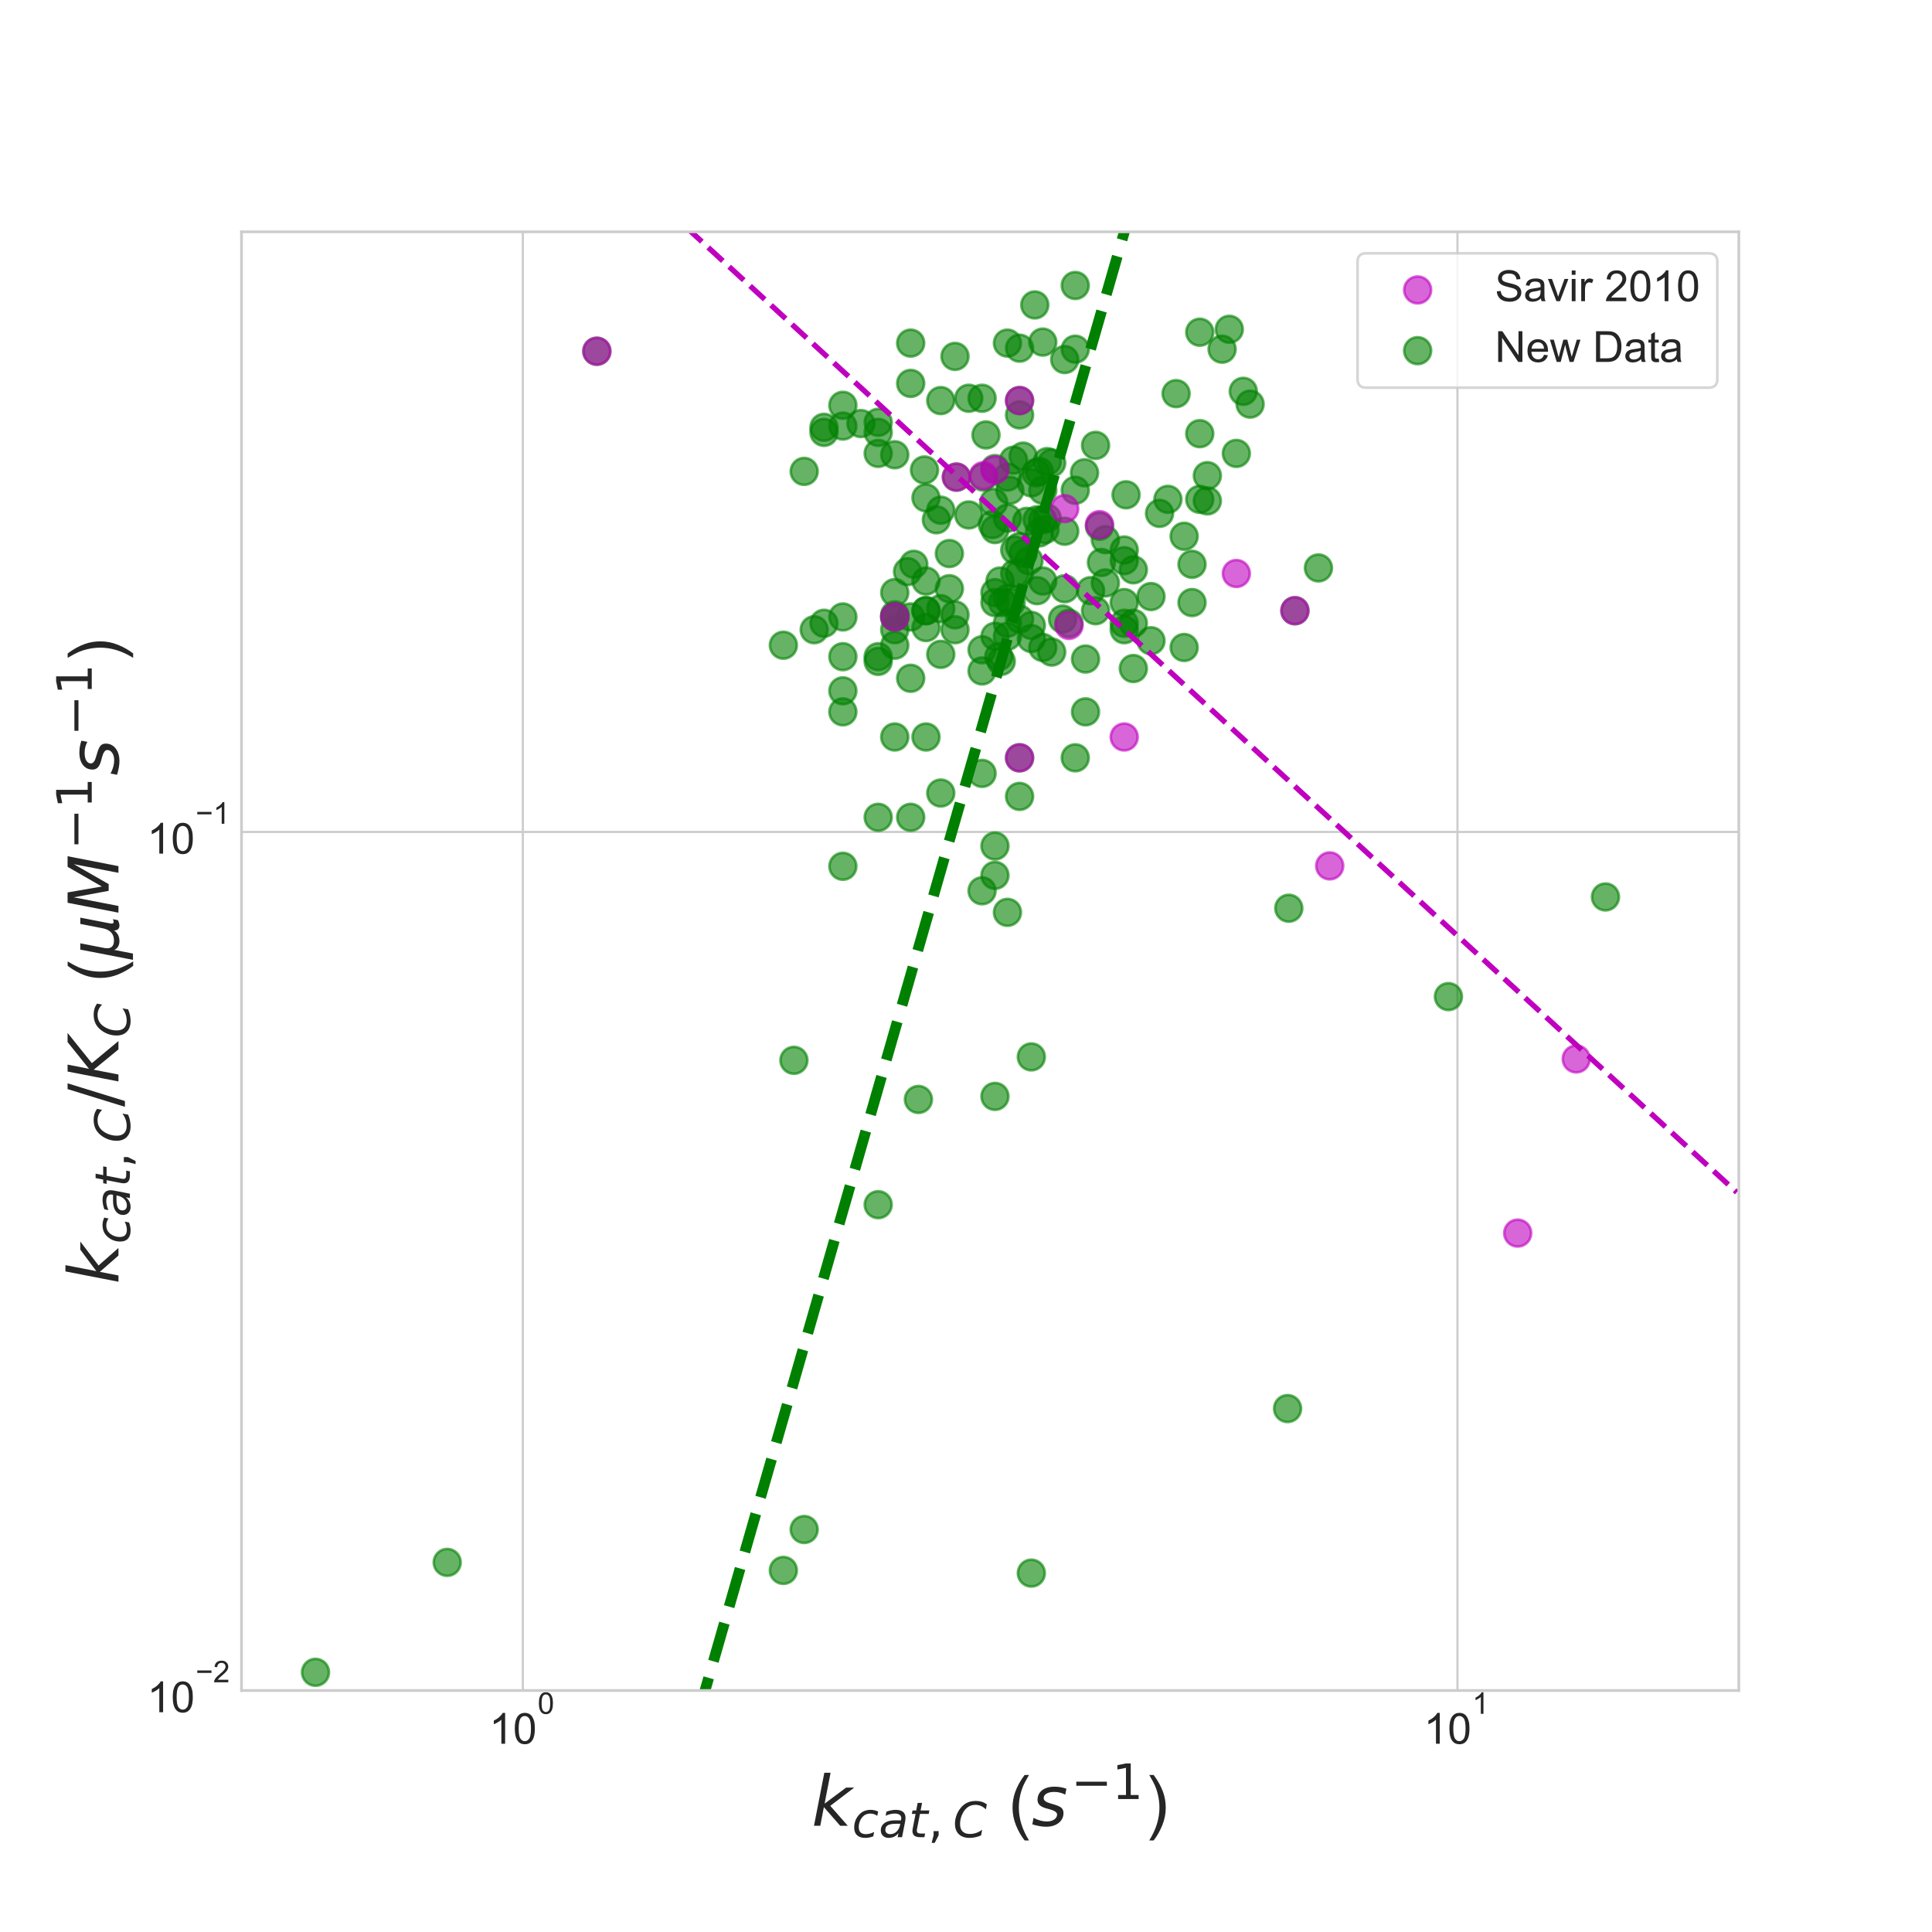 <?xml version="1.0" encoding="utf-8" standalone="no"?>
<!DOCTYPE svg PUBLIC "-//W3C//DTD SVG 1.1//EN"
  "http://www.w3.org/Graphics/SVG/1.1/DTD/svg11.dtd">
<!-- Created with matplotlib (http://matplotlib.org/) -->
<svg height="720pt" version="1.1" viewBox="0 0 720 720" width="720pt" xmlns="http://www.w3.org/2000/svg" xmlns:xlink="http://www.w3.org/1999/xlink">
 <defs>
  <style type="text/css">
*{stroke-linecap:butt;stroke-linejoin:round;}
  </style>
 </defs>
 <g id="figure_1">
  <g id="patch_1">
   <path d="M 0 720 
L 720 720 
L 720 0 
L 0 0 
z
" style="fill:#ffffff;"/>
  </g>
  <g id="axes_1">
   <g id="patch_2">
    <path d="M 90 630 
L 648 630 
L 648 86.4 
L 90 86.4 
z
" style="fill:#ffffff;"/>
   </g>
   <g id="matplotlib.axis_1">
    <g id="xtick_1">
     <g id="line2d_1">
      <path clip-path="url(#p1e24e1f094)" d="M 194.849 630 
L 194.849 86.4 
" style="fill:none;stroke:#cccccc;stroke-linecap:round;stroke-width:0.8;"/>
     </g>
     <g id="line2d_2"/>
     <g id="text_1">
      <!-- $\mathdefault{10^{0}}$ -->
      <defs>
       <path d="M 37.25 0 
L 28.469 0 
L 28.469 56 
Q 25.297 52.984 20.141 49.953 
Q 14.984 46.922 10.891 45.406 
L 10.891 53.906 
Q 18.266 57.375 23.781 62.297 
Q 29.297 67.234 31.594 71.875 
L 37.25 71.875 
z
" id="ArialMT-31"/>
       <path d="M 4.156 35.297 
Q 4.156 48 6.766 55.734 
Q 9.375 63.484 14.516 67.672 
Q 19.672 71.875 27.484 71.875 
Q 33.25 71.875 37.594 69.547 
Q 41.938 67.234 44.766 62.859 
Q 47.609 58.5 49.219 52.219 
Q 50.828 45.953 50.828 35.297 
Q 50.828 22.703 48.234 14.969 
Q 45.656 7.234 40.5 3 
Q 35.359 -1.219 27.484 -1.219 
Q 17.141 -1.219 11.234 6.203 
Q 4.156 15.141 4.156 35.297 
z
M 13.188 35.297 
Q 13.188 17.672 17.312 11.828 
Q 21.438 6 27.484 6 
Q 33.547 6 37.672 11.859 
Q 41.797 17.719 41.797 35.297 
Q 41.797 52.984 37.672 58.781 
Q 33.547 64.594 27.391 64.594 
Q 21.344 64.594 17.719 59.469 
Q 13.188 52.938 13.188 35.297 
z
" id="ArialMT-30"/>
      </defs>
      <g style="fill:#262626;" transform="translate(182.289 650)scale(0.16 -0.16)">
       <use transform="translate(0 0.994)" xlink:href="#ArialMT-31"/>
       <use transform="translate(55.615 0.994)" xlink:href="#ArialMT-30"/>
       <use transform="translate(112.973 70.688)scale(0.7)" xlink:href="#ArialMT-30"/>
      </g>
     </g>
    </g>
    <g id="xtick_2">
     <g id="line2d_3">
      <path clip-path="url(#p1e24e1f094)" d="M 543.151 630 
L 543.151 86.4 
" style="fill:none;stroke:#cccccc;stroke-linecap:round;stroke-width:0.8;"/>
     </g>
     <g id="line2d_4"/>
     <g id="text_2">
      <!-- $\mathdefault{10^{1}}$ -->
      <g style="fill:#262626;" transform="translate(530.591 650)scale(0.16 -0.16)">
       <use transform="translate(0 0.994)" xlink:href="#ArialMT-31"/>
       <use transform="translate(55.615 0.994)" xlink:href="#ArialMT-30"/>
       <use transform="translate(112.973 70.688)scale(0.7)" xlink:href="#ArialMT-31"/>
      </g>
     </g>
    </g>
    <g id="xtick_3">
     <g id="line2d_5"/>
    </g>
    <g id="xtick_4">
     <g id="line2d_6"/>
    </g>
    <g id="xtick_5">
     <g id="line2d_7"/>
    </g>
    <g id="xtick_6">
     <g id="line2d_8"/>
    </g>
    <g id="xtick_7">
     <g id="line2d_9"/>
    </g>
    <g id="xtick_8">
     <g id="line2d_10"/>
    </g>
    <g id="xtick_9">
     <g id="line2d_11"/>
    </g>
    <g id="xtick_10">
     <g id="line2d_12"/>
    </g>
    <g id="xtick_11">
     <g id="line2d_13"/>
    </g>
    <g id="xtick_12">
     <g id="line2d_14"/>
    </g>
    <g id="xtick_13">
     <g id="line2d_15"/>
    </g>
    <g id="xtick_14">
     <g id="line2d_16"/>
    </g>
    <g id="xtick_15">
     <g id="line2d_17"/>
    </g>
    <g id="xtick_16">
     <g id="line2d_18"/>
    </g>
    <g id="text_3">
     <!-- $k_{cat,C}$ ($s^{-1}$) -->
     <defs>
      <path d="M 18.312 75.984 
L 27.297 75.984 
L 18.703 31.688 
L 49.516 54.688 
L 61.188 54.688 
L 26.812 28.516 
L 51.906 0 
L 41.016 0 
L 17.672 26.703 
L 12.5 0 
L 3.516 0 
z
" id="DejaVuSans-Oblique-6b"/>
      <path d="M 53.609 52.594 
L 51.812 43.703 
Q 48.578 46.047 44.938 47.219 
Q 41.312 48.391 37.406 48.391 
Q 33.109 48.391 29.219 46.875 
Q 25.344 45.359 22.703 42.578 
Q 18.5 38.328 16.203 32.609 
Q 13.922 26.906 13.922 20.797 
Q 13.922 13.422 17.609 9.812 
Q 21.297 6.203 28.812 6.203 
Q 32.516 6.203 36.688 7.328 
Q 40.875 8.453 45.406 10.688 
L 43.703 1.812 
Q 39.797 0.203 35.672 -0.609 
Q 31.547 -1.422 27.203 -1.422 
Q 16.312 -1.422 10.453 4.016 
Q 4.594 9.469 4.594 19.578 
Q 4.594 28.078 7.641 35.234 
Q 10.688 42.391 16.703 48.094 
Q 20.797 52 26.312 54 
Q 31.844 56 38.375 56 
Q 42.188 56 45.938 55.141 
Q 49.703 54.297 53.609 52.594 
z
" id="DejaVuSans-Oblique-63"/>
      <path d="M 53.719 31.203 
L 47.609 0 
L 38.625 0 
L 40.281 8.297 
Q 36.328 3.422 31.266 1 
Q 26.219 -1.422 20.016 -1.422 
Q 13.031 -1.422 8.562 2.844 
Q 4.109 7.125 4.109 13.812 
Q 4.109 23.391 11.75 28.953 
Q 19.391 34.516 32.812 34.516 
L 45.312 34.516 
L 45.797 36.922 
Q 45.906 37.312 45.953 37.766 
Q 46 38.234 46 39.203 
Q 46 43.562 42.453 45.969 
Q 38.922 48.391 32.516 48.391 
Q 28.125 48.391 23.5 47.266 
Q 18.891 46.141 14.016 43.891 
L 15.578 52.203 
Q 20.656 54.109 25.516 55.047 
Q 30.375 56 34.906 56 
Q 44.578 56 49.625 51.797 
Q 54.688 47.609 54.688 39.594 
Q 54.688 37.984 54.438 35.812 
Q 54.203 33.641 53.719 31.203 
z
M 44 27.484 
L 35.016 27.484 
Q 23.969 27.484 18.672 24.531 
Q 13.375 21.578 13.375 15.375 
Q 13.375 11.078 16.078 8.641 
Q 18.797 6.203 23.578 6.203 
Q 30.906 6.203 36.375 11.453 
Q 41.844 16.703 43.609 25.484 
z
" id="DejaVuSans-Oblique-61"/>
      <path d="M 42.281 54.688 
L 40.922 47.703 
L 23 47.703 
L 17.188 18.016 
Q 16.891 16.359 16.75 15.234 
Q 16.609 14.109 16.609 13.484 
Q 16.609 10.359 18.484 8.938 
Q 20.359 7.516 24.516 7.516 
L 33.594 7.516 
L 32.078 0 
L 23.484 0 
Q 15.484 0 11.547 3.125 
Q 7.625 6.25 7.625 12.594 
Q 7.625 13.719 7.766 15.062 
Q 7.906 16.406 8.203 18.016 
L 14.016 47.703 
L 6.391 47.703 
L 7.812 54.688 
L 15.281 54.688 
L 18.312 70.219 
L 27.297 70.219 
L 24.312 54.688 
z
" id="DejaVuSans-Oblique-74"/>
      <path d="M 11.719 12.406 
L 22.016 12.406 
L 22.016 4 
L 14.016 -11.625 
L 7.719 -11.625 
L 11.719 4 
z
" id="DejaVuSans-2c"/>
      <path d="M 69.484 67.281 
L 67.484 56.891 
Q 62.797 61.625 57.547 63.922 
Q 52.297 66.219 46.188 66.219 
Q 37.844 66.219 31.516 62.203 
Q 25.203 58.203 20.609 50 
Q 17.672 44.734 16.125 38.844 
Q 14.594 32.953 14.594 27 
Q 14.594 17.047 19.75 11.812 
Q 24.906 6.594 34.719 6.594 
Q 41.5 6.594 47.75 8.766 
Q 54 10.938 59.906 15.281 
L 57.625 3.609 
Q 51.812 1.125 45.875 -0.141 
Q 39.938 -1.422 33.984 -1.422 
Q 19.969 -1.422 12.078 6.188 
Q 4.203 13.812 4.203 27.391 
Q 4.203 36.078 7.203 44.469 
Q 10.203 52.875 15.828 59.812 
Q 21.781 67.188 29.422 70.703 
Q 37.062 74.219 47.219 74.219 
Q 53.469 74.219 59.062 72.484 
Q 64.656 70.75 69.484 67.281 
z
" id="DejaVuSans-Oblique-43"/>
      <path id="ArialMT-20"/>
      <path d="M 23.391 -21.047 
Q 16.109 -11.859 11.078 0.438 
Q 6.062 12.75 6.062 25.922 
Q 6.062 37.547 9.812 48.188 
Q 14.203 60.547 23.391 72.797 
L 29.688 72.797 
Q 23.781 62.641 21.875 58.297 
Q 18.891 51.562 17.188 44.234 
Q 15.094 35.109 15.094 25.875 
Q 15.094 2.391 29.688 -21.047 
z
" id="ArialMT-28"/>
      <path d="M 50 53.078 
L 48.297 44.578 
Q 44.734 46.531 40.766 47.5 
Q 36.812 48.484 32.625 48.484 
Q 25.531 48.484 21.453 46.062 
Q 17.391 43.656 17.391 39.5 
Q 17.391 34.672 26.859 32.078 
Q 27.594 31.891 27.938 31.781 
L 30.812 30.906 
Q 39.797 28.422 42.797 25.688 
Q 45.797 22.953 45.797 18.219 
Q 45.797 9.516 38.891 4.047 
Q 31.984 -1.422 20.797 -1.422 
Q 16.453 -1.422 11.672 -0.578 
Q 6.891 0.25 1.125 2 
L 2.875 11.281 
Q 7.812 8.734 12.594 7.422 
Q 17.391 6.109 21.781 6.109 
Q 28.375 6.109 32.5 8.938 
Q 36.625 11.766 36.625 16.109 
Q 36.625 20.797 25.781 23.688 
L 24.859 23.922 
L 21.781 24.703 
Q 14.938 26.516 11.766 29.469 
Q 8.594 32.422 8.594 37.016 
Q 8.594 45.75 15.156 50.875 
Q 21.734 56 33.016 56 
Q 37.453 56 41.672 55.266 
Q 45.906 54.547 50 53.078 
z
" id="DejaVuSans-Oblique-73"/>
      <path d="M 10.594 35.5 
L 73.188 35.5 
L 73.188 27.203 
L 10.594 27.203 
z
" id="DejaVuSans-2212"/>
      <path d="M 12.406 8.297 
L 28.516 8.297 
L 28.516 63.922 
L 10.984 60.406 
L 10.984 69.391 
L 28.422 72.906 
L 38.281 72.906 
L 38.281 8.297 
L 54.391 8.297 
L 54.391 0 
L 12.406 0 
z
" id="DejaVuSans-31"/>
      <path d="M 12.359 -21.047 
L 6.062 -21.047 
Q 20.656 2.391 20.656 25.875 
Q 20.656 35.062 18.562 44.094 
Q 16.891 51.422 13.922 58.156 
Q 12.016 62.547 6.062 72.797 
L 12.359 72.797 
Q 21.531 60.547 25.922 48.188 
Q 29.688 37.547 29.688 25.922 
Q 29.688 12.75 24.625 0.438 
Q 19.578 -11.859 12.359 -21.047 
z
" id="ArialMT-29"/>
     </defs>
     <g style="fill:#262626;" transform="translate(302.44 680.58)scale(0.26 -0.26)">
      <use transform="translate(0 0.684)" xlink:href="#DejaVuSans-Oblique-6b"/>
      <use transform="translate(57.91 -15.722)scale(0.7)" xlink:href="#DejaVuSans-Oblique-63"/>
      <use transform="translate(96.396 -15.722)scale(0.7)" xlink:href="#DejaVuSans-Oblique-61"/>
      <use transform="translate(139.292 -15.722)scale(0.7)" xlink:href="#DejaVuSans-Oblique-74"/>
      <use transform="translate(166.738 -15.722)scale(0.7)" xlink:href="#DejaVuSans-2c"/>
      <use transform="translate(202.627 -15.722)scale(0.7)" xlink:href="#DejaVuSans-Oblique-43"/>
      <use transform="translate(254.238 0.684)" xlink:href="#ArialMT-20"/>
      <use transform="translate(282.021 0.684)" xlink:href="#ArialMT-28"/>
      <use transform="translate(315.322 0.684)" xlink:href="#DejaVuSans-Oblique-73"/>
      <use transform="translate(372.072 38.966)scale(0.7)" xlink:href="#DejaVuSans-2212"/>
      <use transform="translate(430.724 38.966)scale(0.7)" xlink:href="#DejaVuSans-31"/>
      <use transform="translate(477.995 0.684)" xlink:href="#ArialMT-29"/>
     </g>
    </g>
   </g>
   <g id="matplotlib.axis_2">
    <g id="ytick_1">
     <g id="line2d_19">
      <path clip-path="url(#p1e24e1f094)" d="M 90 630 
L 648 630 
" style="fill:none;stroke:#cccccc;stroke-linecap:round;stroke-width:0.8;"/>
     </g>
     <g id="line2d_20"/>
     <g id="text_4">
      <!-- $\mathdefault{10^{-2}}$ -->
      <defs>
       <path d="M 52.828 31.203 
L 5.562 31.203 
L 5.562 39.406 
L 52.828 39.406 
z
" id="ArialMT-2212"/>
       <path d="M 50.344 8.453 
L 50.344 0 
L 3.031 0 
Q 2.938 3.172 4.047 6.109 
Q 5.859 10.938 9.828 15.625 
Q 13.812 20.312 21.344 26.469 
Q 33.016 36.031 37.109 41.625 
Q 41.219 47.219 41.219 52.203 
Q 41.219 57.422 37.469 61 
Q 33.734 64.594 27.734 64.594 
Q 21.391 64.594 17.578 60.781 
Q 13.766 56.984 13.719 50.25 
L 4.688 51.172 
Q 5.609 61.281 11.656 66.578 
Q 17.719 71.875 27.938 71.875 
Q 38.234 71.875 44.234 66.156 
Q 50.25 60.453 50.25 52 
Q 50.25 47.703 48.484 43.547 
Q 46.734 39.406 42.656 34.812 
Q 38.578 30.219 29.109 22.219 
Q 21.188 15.578 18.938 13.203 
Q 16.703 10.844 15.234 8.453 
z
" id="ArialMT-32"/>
      </defs>
      <g style="fill:#262626;" transform="translate(54.82 638.25)scale(0.16 -0.16)">
       <use transform="translate(0 0.994)" xlink:href="#ArialMT-31"/>
       <use transform="translate(55.615 0.994)" xlink:href="#ArialMT-30"/>
       <use transform="translate(112.973 70.688)scale(0.7)" xlink:href="#ArialMT-2212"/>
       <use transform="translate(153.852 70.688)scale(0.7)" xlink:href="#ArialMT-32"/>
      </g>
     </g>
    </g>
    <g id="ytick_2">
     <g id="line2d_21">
      <path clip-path="url(#p1e24e1f094)" d="M 90 310.041 
L 648 310.041 
" style="fill:none;stroke:#cccccc;stroke-linecap:round;stroke-width:0.8;"/>
     </g>
     <g id="line2d_22"/>
     <g id="text_5">
      <!-- $\mathdefault{10^{-1}}$ -->
      <g style="fill:#262626;" transform="translate(54.82 318.291)scale(0.16 -0.16)">
       <use transform="translate(0 0.994)" xlink:href="#ArialMT-31"/>
       <use transform="translate(55.615 0.994)" xlink:href="#ArialMT-30"/>
       <use transform="translate(112.973 70.688)scale(0.7)" xlink:href="#ArialMT-2212"/>
       <use transform="translate(153.852 70.688)scale(0.7)" xlink:href="#ArialMT-31"/>
      </g>
     </g>
    </g>
    <g id="ytick_3">
     <g id="line2d_23"/>
    </g>
    <g id="ytick_4">
     <g id="line2d_24"/>
    </g>
    <g id="ytick_5">
     <g id="line2d_25"/>
    </g>
    <g id="ytick_6">
     <g id="line2d_26"/>
    </g>
    <g id="ytick_7">
     <g id="line2d_27"/>
    </g>
    <g id="ytick_8">
     <g id="line2d_28"/>
    </g>
    <g id="ytick_9">
     <g id="line2d_29"/>
    </g>
    <g id="ytick_10">
     <g id="line2d_30"/>
    </g>
    <g id="ytick_11">
     <g id="line2d_31"/>
    </g>
    <g id="ytick_12">
     <g id="line2d_32"/>
    </g>
    <g id="ytick_13">
     <g id="line2d_33"/>
    </g>
    <g id="ytick_14">
     <g id="line2d_34"/>
    </g>
    <g id="text_6">
     <!-- $k_{cat,C} / K_C$ ($\mu M^{-1} s^{-1}$) -->
     <defs>
      <path d="M 25.391 72.906 
L 33.688 72.906 
L 8.297 -9.281 
L 0 -9.281 
z
" id="DejaVuSans-2f"/>
      <path d="M 16.891 72.906 
L 26.812 72.906 
L 20.797 42.188 
L 59.078 72.906 
L 72.219 72.906 
L 28.906 38.094 
L 60.594 0 
L 48.578 0 
L 19.484 35.5 
L 12.594 0 
L 2.688 0 
z
" id="DejaVuSans-Oblique-4b"/>
      <path d="M -1.312 -20.797 
L 13.375 54.688 
L 22.406 54.688 
L 15.766 20.656 
Q 15.578 19.625 15.422 18.359 
Q 15.281 17.094 15.281 15.828 
Q 15.281 11.281 18.141 8.828 
Q 21 6.391 26.312 6.391 
Q 33.547 6.391 37.984 10.484 
Q 42.438 14.594 44 22.797 
L 50.203 54.688 
L 59.188 54.688 
L 51.031 12.641 
Q 50.828 11.719 50.75 11.031 
Q 50.688 10.359 50.688 9.812 
Q 50.688 8.297 51.297 7.594 
Q 51.906 6.891 53.219 6.891 
Q 53.719 6.891 54.562 7.125 
Q 55.422 7.375 56.984 8.016 
L 55.609 0.781 
Q 53.469 -0.297 51.516 -0.859 
Q 49.562 -1.422 47.703 -1.422 
Q 44.484 -1.422 42.656 0.625 
Q 40.828 2.688 40.828 6.297 
Q 38.094 2.391 34.297 0.484 
Q 30.516 -1.422 25.391 -1.422 
Q 20.844 -1.422 17.453 0.672 
Q 14.062 2.781 12.984 6.203 
L 7.719 -20.797 
z
" id="DejaVuSans-Oblique-3bc"/>
      <path d="M 16.891 72.906 
L 31.688 72.906 
L 40.188 23.781 
L 68.406 72.906 
L 83.594 72.906 
L 69.391 0 
L 59.812 0 
L 72.219 63.922 
L 43.609 14.016 
L 33.984 14.016 
L 24.703 64.109 
L 12.312 0 
L 2.688 0 
z
" id="DejaVuSans-Oblique-4d"/>
     </defs>
     <g style="fill:#262626;" transform="translate(44.32 478.58)rotate(-90)scale(0.26 -0.26)">
      <use transform="translate(0 0.684)" xlink:href="#DejaVuSans-Oblique-6b"/>
      <use transform="translate(57.91 -15.722)scale(0.7)" xlink:href="#DejaVuSans-Oblique-63"/>
      <use transform="translate(96.396 -15.722)scale(0.7)" xlink:href="#DejaVuSans-Oblique-61"/>
      <use transform="translate(139.292 -15.722)scale(0.7)" xlink:href="#DejaVuSans-Oblique-74"/>
      <use transform="translate(166.738 -15.722)scale(0.7)" xlink:href="#DejaVuSans-2c"/>
      <use transform="translate(202.627 -15.722)scale(0.7)" xlink:href="#DejaVuSans-Oblique-43"/>
      <use transform="translate(254.238 0.684)" xlink:href="#DejaVuSans-2f"/>
      <use transform="translate(287.93 0.684)" xlink:href="#DejaVuSans-Oblique-4b"/>
      <use transform="translate(353.506 -15.722)scale(0.7)" xlink:href="#DejaVuSans-Oblique-43"/>
      <use transform="translate(405.117 0.684)" xlink:href="#ArialMT-20"/>
      <use transform="translate(432.9 0.684)" xlink:href="#ArialMT-28"/>
      <use transform="translate(466.201 0.684)" xlink:href="#DejaVuSans-Oblique-3bc"/>
      <use transform="translate(529.824 0.684)" xlink:href="#DejaVuSans-Oblique-4d"/>
      <use transform="translate(623.12 38.966)scale(0.7)" xlink:href="#DejaVuSans-2212"/>
      <use transform="translate(681.773 38.966)scale(0.7)" xlink:href="#DejaVuSans-31"/>
      <use transform="translate(729.043 0.684)" xlink:href="#DejaVuSans-Oblique-73"/>
      <use transform="translate(785.793 38.966)scale(0.7)" xlink:href="#DejaVuSans-2212"/>
      <use transform="translate(844.445 38.966)scale(0.7)" xlink:href="#DejaVuSans-31"/>
      <use transform="translate(891.715 0.684)" xlink:href="#ArialMT-29"/>
     </g>
    </g>
   </g>
   <g id="PathCollection_1">
    <defs>
     <path d="M 0 5 
C 1.326 5 2.598 4.473 3.536 3.536 
C 4.473 2.598 5 1.326 5 0 
C 5 -1.326 4.473 -2.598 3.536 -3.536 
C 2.598 -4.473 1.326 -5 0 -5 
C -1.326 -5 -2.598 -4.473 -3.536 -3.536 
C -4.473 -2.598 -5 -1.326 -5 0 
C -5 1.326 -4.473 2.598 -3.536 3.536 
C -2.598 4.473 -1.326 5 0 5 
z
" id="me2100ebb4b" style="stroke:#008000;stroke-opacity:0.6;"/>
    </defs>
    <g clip-path="url(#p1e24e1f094)">
     <use style="fill:#008000;fill-opacity:0.6;stroke:#008000;stroke-opacity:0.6;" x="299.698" xlink:href="#me2100ebb4b" y="570.001"/>
     <use style="fill:#008000;fill-opacity:0.6;stroke:#008000;stroke-opacity:0.6;" x="339.385" xlink:href="#me2100ebb4b" y="127.865"/>
     <use style="fill:#008000;fill-opacity:0.6;stroke:#008000;stroke-opacity:0.6;" x="307.079" xlink:href="#me2100ebb4b" y="159.248"/>
     <use style="fill:#008000;fill-opacity:0.6;stroke:#008000;stroke-opacity:0.6;" x="299.698" xlink:href="#me2100ebb4b" y="175.673"/>
     <use style="fill:#008000;fill-opacity:0.6;stroke:#008000;stroke-opacity:0.6;" x="327.277" xlink:href="#me2100ebb4b" y="157.382"/>
     <use style="fill:#008000;fill-opacity:0.6;stroke:#008000;stroke-opacity:0.6;" x="355.903" xlink:href="#me2100ebb4b" y="132.822"/>
     <use style="fill:#008000;fill-opacity:0.6;stroke:#008000;stroke-opacity:0.6;" x="327.277" xlink:href="#me2100ebb4b" y="161.138"/>
     <use style="fill:#008000;fill-opacity:0.6;stroke:#008000;stroke-opacity:0.6;" x="327.277" xlink:href="#me2100ebb4b" y="168.969"/>
     <use style="fill:#008000;fill-opacity:0.6;stroke:#008000;stroke-opacity:0.6;" x="350.595" xlink:href="#me2100ebb4b" y="149.286"/>
     <use style="fill:#008000;fill-opacity:0.6;stroke:#008000;stroke-opacity:0.6;" x="375.448" xlink:href="#me2100ebb4b" y="127.865"/>
     <use style="fill:#008000;fill-opacity:0.6;stroke:#008000;stroke-opacity:0.6;" x="333.452" xlink:href="#me2100ebb4b" y="169.473"/>
     <use style="fill:#008000;fill-opacity:0.6;stroke:#008000;stroke-opacity:0.6;" x="379.964" xlink:href="#me2100ebb4b" y="129.751"/>
     <use style="fill:#008000;fill-opacity:0.6;stroke:#008000;stroke-opacity:0.6;" x="361.031" xlink:href="#me2100ebb4b" y="148.414"/>
     <use style="fill:#008000;fill-opacity:0.6;stroke:#008000;stroke-opacity:0.6;" x="388.61" xlink:href="#me2100ebb4b" y="127.491"/>
     <use style="fill:#008000;fill-opacity:0.6;stroke:#008000;stroke-opacity:0.6;" x="400.718" xlink:href="#me2100ebb4b" y="130.131"/>
     <use style="fill:#008000;fill-opacity:0.6;stroke:#008000;stroke-opacity:0.6;" x="291.94" xlink:href="#me2100ebb4b" y="585.244"/>
     <use style="fill:#008000;fill-opacity:0.6;stroke:#008000;stroke-opacity:0.6;" x="384.349" xlink:href="#me2100ebb4b" y="586.255"/>
     <use style="fill:#008000;fill-opacity:0.6;stroke:#008000;stroke-opacity:0.6;" x="333.452" xlink:href="#me2100ebb4b" y="234.682"/>
     <use style="fill:#008000;fill-opacity:0.6;stroke:#008000;stroke-opacity:0.6;" x="375.448" xlink:href="#me2100ebb4b" y="223.063"/>
     <use style="fill:#008000;fill-opacity:0.6;stroke:#008000;stroke-opacity:0.6;" x="314.116" xlink:href="#me2100ebb4b" y="322.841"/>
     <use style="fill:#008000;fill-opacity:0.6;stroke:#008000;stroke-opacity:0.6;" x="482.572" xlink:href="#me2100ebb4b" y="227.595"/>
     <use style="fill:#008000;fill-opacity:0.6;stroke:#008000;stroke-opacity:0.6;" x="344.533" xlink:href="#me2100ebb4b" y="175.146"/>
     <use style="fill:#008000;fill-opacity:0.6;stroke:#008000;stroke-opacity:0.6;" x="396.789" xlink:href="#me2100ebb4b" y="133.991"/>
     <use style="fill:#008000;fill-opacity:0.6;stroke:#008000;stroke-opacity:0.6;" x="367.448" xlink:href="#me2100ebb4b" y="162.093"/>
     <use style="fill:#008000;fill-opacity:0.6;stroke:#008000;stroke-opacity:0.6;" x="356.424" xlink:href="#me2100ebb4b" y="177.803"/>
     <use style="fill:#008000;fill-opacity:0.6;stroke:#008000;stroke-opacity:0.6;" x="366.478" xlink:href="#me2100ebb4b" y="177.803"/>
     <use style="fill:#008000;fill-opacity:0.6;stroke:#008000;stroke-opacity:0.6;" x="348.966" xlink:href="#me2100ebb4b" y="193.701"/>
     <use style="fill:#008000;fill-opacity:0.6;stroke:#008000;stroke-opacity:0.6;" x="370.794" xlink:href="#me2100ebb4b" y="174.62"/>
     <use style="fill:#008000;fill-opacity:0.6;stroke:#008000;stroke-opacity:0.6;" x="377.723" xlink:href="#me2100ebb4b" y="171.509"/>
     <use style="fill:#008000;fill-opacity:0.6;stroke:#008000;stroke-opacity:0.6;" x="381.293" xlink:href="#me2100ebb4b" y="169.979"/>
     <use style="fill:#008000;fill-opacity:0.6;stroke:#008000;stroke-opacity:0.6;" x="338.217" xlink:href="#me2100ebb4b" y="213.031"/>
     <use style="fill:#008000;fill-opacity:0.6;stroke:#008000;stroke-opacity:0.6;" x="370.32" xlink:href="#me2100ebb4b" y="187.236"/>
     <use style="fill:#008000;fill-opacity:0.6;stroke:#008000;stroke-opacity:0.6;" x="386.068" xlink:href="#me2100ebb4b" y="176.202"/>
     <use style="fill:#008000;fill-opacity:0.6;stroke:#008000;stroke-opacity:0.6;" x="419.651" xlink:href="#me2100ebb4b" y="184.395"/>
     <use style="fill:#008000;fill-opacity:0.6;stroke:#008000;stroke-opacity:0.6;" x="409.751" xlink:href="#me2100ebb4b" y="196.128"/>
     <use style="fill:#008000;fill-opacity:0.6;stroke:#008000;stroke-opacity:0.6;" x="410.48" xlink:href="#me2100ebb4b" y="209.617"/>
     <use style="fill:#008000;fill-opacity:0.6;stroke:#008000;stroke-opacity:0.6;" x="406.427" xlink:href="#me2100ebb4b" y="220.122"/>
     <use style="fill:#008000;fill-opacity:0.6;stroke:#008000;stroke-opacity:0.6;" x="395.991" xlink:href="#me2100ebb4b" y="230.7"/>
     <use style="fill:#008000;fill-opacity:0.6;stroke:#008000;stroke-opacity:0.6;" x="398.373" xlink:href="#me2100ebb4b" y="232.279"/>
     <use style="fill:#008000;fill-opacity:0.6;stroke:#008000;stroke-opacity:0.6;" x="391.935" xlink:href="#me2100ebb4b" y="243.005"/>
     <use style="fill:#008000;fill-opacity:0.6;stroke:#008000;stroke-opacity:0.6;" x="400.718" xlink:href="#me2100ebb4b" y="106.392"/>
     <use style="fill:#008000;fill-opacity:0.6;stroke:#008000;stroke-opacity:0.6;" x="303.434" xlink:href="#me2100ebb4b" y="234.682"/>
     <use style="fill:#008000;fill-opacity:0.6;stroke:#008000;stroke-opacity:0.6;" x="340.544" xlink:href="#me2100ebb4b" y="210.293"/>
     <use style="fill:#008000;fill-opacity:0.6;stroke:#008000;stroke-opacity:0.6;" x="376.362" xlink:href="#me2100ebb4b" y="182.717"/>
     <use style="fill:#008000;fill-opacity:0.6;stroke:#008000;stroke-opacity:0.6;" x="353.802" xlink:href="#me2100ebb4b" y="206.284"/>
     <use style="fill:#008000;fill-opacity:0.6;stroke:#008000;stroke-opacity:0.6;" x="387.344" xlink:href="#me2100ebb4b" y="175.673"/>
     <use style="fill:#008000;fill-opacity:0.6;stroke:#008000;stroke-opacity:0.6;" x="391.935" xlink:href="#me2100ebb4b" y="172.539"/>
     <use style="fill:#008000;fill-opacity:0.6;stroke:#008000;stroke-opacity:0.6;" x="345.094" xlink:href="#me2100ebb4b" y="216.532"/>
     <use style="fill:#008000;fill-opacity:0.6;stroke:#008000;stroke-opacity:0.6;" x="369.845" xlink:href="#me2100ebb4b" y="195.517"/>
     <use style="fill:#008000;fill-opacity:0.6;stroke:#008000;stroke-opacity:0.6;" x="353.802" xlink:href="#me2100ebb4b" y="219.397"/>
     <use style="fill:#008000;fill-opacity:0.6;stroke:#008000;stroke-opacity:0.6;" x="382.61" xlink:href="#me2100ebb4b" y="194.304"/>
     <use style="fill:#008000;fill-opacity:0.6;stroke:#008000;stroke-opacity:0.6;" x="404.169" xlink:href="#me2100ebb4b" y="176.202"/>
     <use style="fill:#008000;fill-opacity:0.6;stroke:#008000;stroke-opacity:0.6;" x="386.495" xlink:href="#me2100ebb4b" y="193.701"/>
     <use style="fill:#008000;fill-opacity:0.6;stroke:#008000;stroke-opacity:0.6;" x="390.282" xlink:href="#me2100ebb4b" y="193.1"/>
     <use style="fill:#008000;fill-opacity:0.6;stroke:#008000;stroke-opacity:0.6;" x="378.174" xlink:href="#me2100ebb4b" y="204.974"/>
     <use style="fill:#008000;fill-opacity:0.6;stroke:#008000;stroke-opacity:0.6;" x="387.344" xlink:href="#me2100ebb4b" y="198.598"/>
     <use style="fill:#008000;fill-opacity:0.6;stroke:#008000;stroke-opacity:0.6;" x="389.448" xlink:href="#me2100ebb4b" y="197.358"/>
     <use style="fill:#008000;fill-opacity:0.6;stroke:#008000;stroke-opacity:0.6;" x="381.293" xlink:href="#me2100ebb4b" y="206.284"/>
     <use style="fill:#008000;fill-opacity:0.6;stroke:#008000;stroke-opacity:0.6;" x="372.673" xlink:href="#me2100ebb4b" y="216.532"/>
     <use style="fill:#008000;fill-opacity:0.6;stroke:#008000;stroke-opacity:0.6;" x="370.794" xlink:href="#me2100ebb4b" y="220.852"/>
     <use style="fill:#008000;fill-opacity:0.6;stroke:#008000;stroke-opacity:0.6;" x="378.174" xlink:href="#me2100ebb4b" y="213.724"/>
     <use style="fill:#008000;fill-opacity:0.6;stroke:#008000;stroke-opacity:0.6;" x="383.482" xlink:href="#me2100ebb4b" y="208.944"/>
     <use style="fill:#008000;fill-opacity:0.6;stroke:#008000;stroke-opacity:0.6;" x="373.604" xlink:href="#me2100ebb4b" y="224.558"/>
     <use style="fill:#008000;fill-opacity:0.6;stroke:#008000;stroke-opacity:0.6;" x="376.817" xlink:href="#me2100ebb4b" y="224.558"/>
     <use style="fill:#008000;fill-opacity:0.6;stroke:#008000;stroke-opacity:0.6;" x="386.495" xlink:href="#me2100ebb4b" y="220.122"/>
     <use style="fill:#008000;fill-opacity:0.6;stroke:#008000;stroke-opacity:0.6;" x="372.205" xlink:href="#me2100ebb4b" y="244.732"/>
     <use style="fill:#008000;fill-opacity:0.6;stroke:#008000;stroke-opacity:0.6;" x="373.139" xlink:href="#me2100ebb4b" y="246.479"/>
     <use style="fill:#008000;fill-opacity:0.6;stroke:#008000;stroke-opacity:0.6;" x="295.869" xlink:href="#me2100ebb4b" y="395.151"/>
     <use style="fill:#008000;fill-opacity:0.6;stroke:#008000;stroke-opacity:0.6;" x="166.664" xlink:href="#me2100ebb4b" y="582.256"/>
     <use style="fill:#008000;fill-opacity:0.6;stroke:#008000;stroke-opacity:0.6;" x="307.079" xlink:href="#me2100ebb4b" y="161.138"/>
     <use style="fill:#008000;fill-opacity:0.6;stroke:#008000;stroke-opacity:0.6;" x="314.116" xlink:href="#me2100ebb4b" y="158.779"/>
     <use style="fill:#008000;fill-opacity:0.6;stroke:#008000;stroke-opacity:0.6;" x="320.84" xlink:href="#me2100ebb4b" y="157.846"/>
     <use style="fill:#008000;fill-opacity:0.6;stroke:#008000;stroke-opacity:0.6;" x="339.385" xlink:href="#me2100ebb4b" y="142.881"/>
     <use style="fill:#008000;fill-opacity:0.6;stroke:#008000;stroke-opacity:0.6;" x="365.991" xlink:href="#me2100ebb4b" y="148.414"/>
     <use style="fill:#008000;fill-opacity:0.6;stroke:#008000;stroke-opacity:0.6;" x="379.964" xlink:href="#me2100ebb4b" y="154.631"/>
     <use style="fill:#008000;fill-opacity:0.6;stroke:#008000;stroke-opacity:0.6;" x="375.448" xlink:href="#me2100ebb4b" y="177.803"/>
     <use style="fill:#008000;fill-opacity:0.6;stroke:#008000;stroke-opacity:0.6;" x="447.116" xlink:href="#me2100ebb4b" y="123.805"/>
     <use style="fill:#008000;fill-opacity:0.6;stroke:#008000;stroke-opacity:0.6;" x="458.122" xlink:href="#me2100ebb4b" y="122.718"/>
     <use style="fill:#008000;fill-opacity:0.6;stroke:#008000;stroke-opacity:0.6;" x="438.302" xlink:href="#me2100ebb4b" y="146.688"/>
     <use style="fill:#008000;fill-opacity:0.6;stroke:#008000;stroke-opacity:0.6;" x="455.444" xlink:href="#me2100ebb4b" y="130.131"/>
     <use style="fill:#008000;fill-opacity:0.6;stroke:#008000;stroke-opacity:0.6;" x="463.338" xlink:href="#me2100ebb4b" y="145.833"/>
     <use style="fill:#008000;fill-opacity:0.6;stroke:#008000;stroke-opacity:0.6;" x="447.116" xlink:href="#me2100ebb4b" y="161.615"/>
     <use style="fill:#008000;fill-opacity:0.6;stroke:#008000;stroke-opacity:0.6;" x="465.881" xlink:href="#me2100ebb4b" y="150.603"/>
     <use style="fill:#008000;fill-opacity:0.6;stroke:#008000;stroke-opacity:0.6;" x="539.786" xlink:href="#me2100ebb4b" y="371.406"/>
     <use style="fill:#008000;fill-opacity:0.6;stroke:#008000;stroke-opacity:0.6;" x="479.839" xlink:href="#me2100ebb4b" y="524.932"/>
     <use style="fill:#008000;fill-opacity:0.6;stroke:#008000;stroke-opacity:0.6;" x="385.64" xlink:href="#me2100ebb4b" y="113.637"/>
     <use style="fill:#008000;fill-opacity:0.6;stroke:#008000;stroke-opacity:0.6;" x="390.282" xlink:href="#me2100ebb4b" y="172.023"/>
     <use style="fill:#008000;fill-opacity:0.6;stroke:#008000;stroke-opacity:0.6;" x="222.428" xlink:href="#me2100ebb4b" y="130.895"/>
     <use style="fill:#008000;fill-opacity:0.6;stroke:#008000;stroke-opacity:0.6;" x="379.964" xlink:href="#me2100ebb4b" y="149.286"/>
     <use style="fill:#008000;fill-opacity:0.6;stroke:#008000;stroke-opacity:0.6;" x="379.964" xlink:href="#me2100ebb4b" y="282.41"/>
     <use style="fill:#008000;fill-opacity:0.6;stroke:#008000;stroke-opacity:0.6;" x="384.349" xlink:href="#me2100ebb4b" y="179.965"/>
     <use style="fill:#008000;fill-opacity:0.6;stroke:#008000;stroke-opacity:0.6;" x="388.61" xlink:href="#me2100ebb4b" y="182.717"/>
     <use style="fill:#008000;fill-opacity:0.6;stroke:#008000;stroke-opacity:0.6;" x="432.127" xlink:href="#me2100ebb4b" y="191.315"/>
     <use style="fill:#008000;fill-opacity:0.6;stroke:#008000;stroke-opacity:0.6;" x="117.579" xlink:href="#me2100ebb4b" y="623.22"/>
     <use style="fill:#008000;fill-opacity:0.6;stroke:#008000;stroke-opacity:0.6;" x="-1" xlink:href="#me2100ebb4b" y="721.134"/>
     <use style="fill:#008000;fill-opacity:0.6;stroke:#008000;stroke-opacity:0.6;" x="-1" xlink:href="#me2100ebb4b" y="715.245"/>
     <use style="fill:#008000;fill-opacity:0.6;stroke:#008000;stroke-opacity:0.6;" x="327.277" xlink:href="#me2100ebb4b" y="304.591"/>
     <use style="fill:#008000;fill-opacity:0.6;stroke:#008000;stroke-opacity:0.6;" x="339.385" xlink:href="#me2100ebb4b" y="304.591"/>
     <use style="fill:#008000;fill-opacity:0.6;stroke:#008000;stroke-opacity:0.6;" x="379.964" xlink:href="#me2100ebb4b" y="296.797"/>
     <use style="fill:#008000;fill-opacity:0.6;stroke:#008000;stroke-opacity:0.6;" x="370.794" xlink:href="#me2100ebb4b" y="326.235"/>
     <use style="fill:#008000;fill-opacity:0.6;stroke:#008000;stroke-opacity:0.6;" x="375.448" xlink:href="#me2100ebb4b" y="340.01"/>
     <use style="fill:#008000;fill-opacity:0.6;stroke:#008000;stroke-opacity:0.6;" x="384.349" xlink:href="#me2100ebb4b" y="393.875"/>
     <use style="fill:#008000;fill-opacity:0.6;stroke:#008000;stroke-opacity:0.6;" x="327.277" xlink:href="#me2100ebb4b" y="448.952"/>
     <use style="fill:#008000;fill-opacity:0.6;stroke:#008000;stroke-opacity:0.6;" x="370.794" xlink:href="#me2100ebb4b" y="408.6"/>
     <use style="fill:#008000;fill-opacity:0.6;stroke:#008000;stroke-opacity:0.6;" x="345.094" xlink:href="#me2100ebb4b" y="185.524"/>
     <use style="fill:#008000;fill-opacity:0.6;stroke:#008000;stroke-opacity:0.6;" x="307.079" xlink:href="#me2100ebb4b" y="232.279"/>
     <use style="fill:#008000;fill-opacity:0.6;stroke:#008000;stroke-opacity:0.6;" x="333.452" xlink:href="#me2100ebb4b" y="229.139"/>
     <use style="fill:#008000;fill-opacity:0.6;stroke:#008000;stroke-opacity:0.6;" x="480.298" xlink:href="#me2100ebb4b" y="338.467"/>
     <use style="fill:#008000;fill-opacity:0.6;stroke:#008000;stroke-opacity:0.6;" x="598.309" xlink:href="#me2100ebb4b" y="334.269"/>
     <use style="fill:#008000;fill-opacity:0.6;stroke:#008000;stroke-opacity:0.6;" x="350.595" xlink:href="#me2100ebb4b" y="226.829"/>
     <use style="fill:#008000;fill-opacity:0.6;stroke:#008000;stroke-opacity:0.6;" x="388.61" xlink:href="#me2100ebb4b" y="241.3"/>
     <use style="fill:#008000;fill-opacity:0.6;stroke:#008000;stroke-opacity:0.6;" x="444.234" xlink:href="#me2100ebb4b" y="210.293"/>
     <use style="fill:#008000;fill-opacity:0.6;stroke:#008000;stroke-opacity:0.6;" x="404.548" xlink:href="#me2100ebb4b" y="265.286"/>
     <use style="fill:#008000;fill-opacity:0.6;stroke:#008000;stroke-opacity:0.6;" x="460.752" xlink:href="#me2100ebb4b" y="168.969"/>
     <use style="fill:#008000;fill-opacity:0.6;stroke:#008000;stroke-opacity:0.6;" x="365.991" xlink:href="#me2100ebb4b" y="288.225"/>
     <use style="fill:#008000;fill-opacity:0.6;stroke:#008000;stroke-opacity:0.6;" x="400.718" xlink:href="#me2100ebb4b" y="282.41"/>
     <use style="fill:#008000;fill-opacity:0.6;stroke:#008000;stroke-opacity:0.6;" x="396.789" xlink:href="#me2100ebb4b" y="197.977"/>
     <use style="fill:#008000;fill-opacity:0.6;stroke:#008000;stroke-opacity:0.6;" x="355.903" xlink:href="#me2100ebb4b" y="234.682"/>
     <use style="fill:#008000;fill-opacity:0.6;stroke:#008000;stroke-opacity:0.6;" x="408.283" xlink:href="#me2100ebb4b" y="227.595"/>
     <use style="fill:#008000;fill-opacity:0.6;stroke:#008000;stroke-opacity:0.6;" x="333.452" xlink:href="#me2100ebb4b" y="240.456"/>
     <use style="fill:#008000;fill-opacity:0.6;stroke:#008000;stroke-opacity:0.6;" x="384.349" xlink:href="#me2100ebb4b" y="237.952"/>
     <use style="fill:#008000;fill-opacity:0.6;stroke:#008000;stroke-opacity:0.6;" x="375.448" xlink:href="#me2100ebb4b" y="232.279"/>
     <use style="fill:#008000;fill-opacity:0.6;stroke:#008000;stroke-opacity:0.6;" x="365.991" xlink:href="#me2100ebb4b" y="250.043"/>
     <use style="fill:#008000;fill-opacity:0.6;stroke:#008000;stroke-opacity:0.6;" x="418.965" xlink:href="#me2100ebb4b" y="224.558"/>
     <use style="fill:#008000;fill-opacity:0.6;stroke:#008000;stroke-opacity:0.6;" x="418.965" xlink:href="#me2100ebb4b" y="234.682"/>
     <use style="fill:#008000;fill-opacity:0.6;stroke:#008000;stroke-opacity:0.6;" x="408.283" xlink:href="#me2100ebb4b" y="165.98"/>
     <use style="fill:#008000;fill-opacity:0.6;stroke:#008000;stroke-opacity:0.6;" x="428.942" xlink:href="#me2100ebb4b" y="238.781"/>
     <use style="fill:#008000;fill-opacity:0.6;stroke:#008000;stroke-opacity:0.6;" x="365.991" xlink:href="#me2100ebb4b" y="242.15"/>
     <use style="fill:#008000;fill-opacity:0.6;stroke:#008000;stroke-opacity:0.6;" x="333.452" xlink:href="#me2100ebb4b" y="274.657"/>
     <use style="fill:#008000;fill-opacity:0.6;stroke:#008000;stroke-opacity:0.6;" x="422.364" xlink:href="#me2100ebb4b" y="212.342"/>
     <use style="fill:#008000;fill-opacity:0.6;stroke:#008000;stroke-opacity:0.6;" x="361.031" xlink:href="#me2100ebb4b" y="191.908"/>
     <use style="fill:#008000;fill-opacity:0.6;stroke:#008000;stroke-opacity:0.6;" x="375.448" xlink:href="#me2100ebb4b" y="193.1"/>
     <use style="fill:#008000;fill-opacity:0.6;stroke:#008000;stroke-opacity:0.6;" x="388.61" xlink:href="#me2100ebb4b" y="193.701"/>
     <use style="fill:#008000;fill-opacity:0.6;stroke:#008000;stroke-opacity:0.6;" x="375.448" xlink:href="#me2100ebb4b" y="237.127"/>
     <use style="fill:#008000;fill-opacity:0.6;stroke:#008000;stroke-opacity:0.6;" x="491.344" xlink:href="#me2100ebb4b" y="211.655"/>
     <use style="fill:#008000;fill-opacity:0.6;stroke:#008000;stroke-opacity:0.6;" x="388.61" xlink:href="#me2100ebb4b" y="216.532"/>
     <use style="fill:#008000;fill-opacity:0.6;stroke:#008000;stroke-opacity:0.6;" x="291.94" xlink:href="#me2100ebb4b" y="240.456"/>
     <use style="fill:#008000;fill-opacity:0.6;stroke:#008000;stroke-opacity:0.6;" x="422.364" xlink:href="#me2100ebb4b" y="232.279"/>
     <use style="fill:#008000;fill-opacity:0.6;stroke:#008000;stroke-opacity:0.6;" x="441.297" xlink:href="#me2100ebb4b" y="241.3"/>
     <use style="fill:#008000;fill-opacity:0.6;stroke:#008000;stroke-opacity:0.6;" x="441.297" xlink:href="#me2100ebb4b" y="199.85"/>
     <use style="fill:#008000;fill-opacity:0.6;stroke:#008000;stroke-opacity:0.6;" x="379.964" xlink:href="#me2100ebb4b" y="230.7"/>
     <use style="fill:#008000;fill-opacity:0.6;stroke:#008000;stroke-opacity:0.6;" x="418.965" xlink:href="#me2100ebb4b" y="204.974"/>
     <use style="fill:#008000;fill-opacity:0.6;stroke:#008000;stroke-opacity:0.6;" x="339.385" xlink:href="#me2100ebb4b" y="252.776"/>
     <use style="fill:#008000;fill-opacity:0.6;stroke:#008000;stroke-opacity:0.6;" x="333.452" xlink:href="#me2100ebb4b" y="220.852"/>
     <use style="fill:#008000;fill-opacity:0.6;stroke:#008000;stroke-opacity:0.6;" x="355.903" xlink:href="#me2100ebb4b" y="229.139"/>
     <use style="fill:#008000;fill-opacity:0.6;stroke:#008000;stroke-opacity:0.6;" x="411.928" xlink:href="#me2100ebb4b" y="217.242"/>
     <use style="fill:#008000;fill-opacity:0.6;stroke:#008000;stroke-opacity:0.6;" x="447.116" xlink:href="#me2100ebb4b" y="186.093"/>
     <use style="fill:#008000;fill-opacity:0.6;stroke:#008000;stroke-opacity:0.6;" x="379.964" xlink:href="#me2100ebb4b" y="203.675"/>
     <use style="fill:#008000;fill-opacity:0.6;stroke:#008000;stroke-opacity:0.6;" x="422.364" xlink:href="#me2100ebb4b" y="249.143"/>
     <use style="fill:#008000;fill-opacity:0.6;stroke:#008000;stroke-opacity:0.6;" x="428.942" xlink:href="#me2100ebb4b" y="222.322"/>
     <use style="fill:#008000;fill-opacity:0.6;stroke:#008000;stroke-opacity:0.6;" x="418.965" xlink:href="#me2100ebb4b" y="232.279"/>
     <use style="fill:#008000;fill-opacity:0.6;stroke:#008000;stroke-opacity:0.6;" x="327.277" xlink:href="#me2100ebb4b" y="244.732"/>
     <use style="fill:#008000;fill-opacity:0.6;stroke:#008000;stroke-opacity:0.6;" x="379.964" xlink:href="#me2100ebb4b" y="213.724"/>
     <use style="fill:#008000;fill-opacity:0.6;stroke:#008000;stroke-opacity:0.6;" x="370.794" xlink:href="#me2100ebb4b" y="237.127"/>
     <use style="fill:#008000;fill-opacity:0.6;stroke:#008000;stroke-opacity:0.6;" x="418.965" xlink:href="#me2100ebb4b" y="208.944"/>
     <use style="fill:#008000;fill-opacity:0.6;stroke:#008000;stroke-opacity:0.6;" x="333.452" xlink:href="#me2100ebb4b" y="229.917"/>
     <use style="fill:#008000;fill-opacity:0.6;stroke:#008000;stroke-opacity:0.6;" x="333.452" xlink:href="#me2100ebb4b" y="229.917"/>
     <use style="fill:#008000;fill-opacity:0.6;stroke:#008000;stroke-opacity:0.6;" x="345.094" xlink:href="#me2100ebb4b" y="227.595"/>
     <use style="fill:#008000;fill-opacity:0.6;stroke:#008000;stroke-opacity:0.6;" x="327.277" xlink:href="#me2100ebb4b" y="246.479"/>
     <use style="fill:#008000;fill-opacity:0.6;stroke:#008000;stroke-opacity:0.6;" x="314.116" xlink:href="#me2100ebb4b" y="257.455"/>
     <use style="fill:#008000;fill-opacity:0.6;stroke:#008000;stroke-opacity:0.6;" x="339.385" xlink:href="#me2100ebb4b" y="229.917"/>
     <use style="fill:#008000;fill-opacity:0.6;stroke:#008000;stroke-opacity:0.6;" x="345.094" xlink:href="#me2100ebb4b" y="233.877"/>
     <use style="fill:#008000;fill-opacity:0.6;stroke:#008000;stroke-opacity:0.6;" x="345.094" xlink:href="#me2100ebb4b" y="227.595"/>
     <use style="fill:#008000;fill-opacity:0.6;stroke:#008000;stroke-opacity:0.6;" x="314.116" xlink:href="#me2100ebb4b" y="151.045"/>
     <use style="fill:#008000;fill-opacity:0.6;stroke:#008000;stroke-opacity:0.6;" x="350.595" xlink:href="#me2100ebb4b" y="190.137"/>
     <use style="fill:#008000;fill-opacity:0.6;stroke:#008000;stroke-opacity:0.6;" x="370.794" xlink:href="#me2100ebb4b" y="315.28"/>
     <use style="fill:#008000;fill-opacity:0.6;stroke:#008000;stroke-opacity:0.6;" x="365.991" xlink:href="#me2100ebb4b" y="331.972"/>
     <use style="fill:#008000;fill-opacity:0.6;stroke:#008000;stroke-opacity:0.6;" x="350.595" xlink:href="#me2100ebb4b" y="295.54"/>
     <use style="fill:#008000;fill-opacity:0.6;stroke:#008000;stroke-opacity:0.6;" x="370.794" xlink:href="#me2100ebb4b" y="197.358"/>
     <use style="fill:#008000;fill-opacity:0.6;stroke:#008000;stroke-opacity:0.6;" x="400.718" xlink:href="#me2100ebb4b" y="182.717"/>
     <use style="fill:#008000;fill-opacity:0.6;stroke:#008000;stroke-opacity:0.6;" x="370.794" xlink:href="#me2100ebb4b" y="224.558"/>
     <use style="fill:#008000;fill-opacity:0.6;stroke:#008000;stroke-opacity:0.6;" x="384.349" xlink:href="#me2100ebb4b" y="233.076"/>
     <use style="fill:#008000;fill-opacity:0.6;stroke:#008000;stroke-opacity:0.6;" x="411.928" xlink:href="#me2100ebb4b" y="201.113"/>
     <use style="fill:#008000;fill-opacity:0.6;stroke:#008000;stroke-opacity:0.6;" x="449.943" xlink:href="#me2100ebb4b" y="186.663"/>
     <use style="fill:#008000;fill-opacity:0.6;stroke:#008000;stroke-opacity:0.6;" x="444.234" xlink:href="#me2100ebb4b" y="224.558"/>
     <use style="fill:#008000;fill-opacity:0.6;stroke:#008000;stroke-opacity:0.6;" x="449.943" xlink:href="#me2100ebb4b" y="177.267"/>
     <use style="fill:#008000;fill-opacity:0.6;stroke:#008000;stroke-opacity:0.6;" x="404.548" xlink:href="#me2100ebb4b" y="245.603"/>
     <use style="fill:#008000;fill-opacity:0.6;stroke:#008000;stroke-opacity:0.6;" x="345.094" xlink:href="#me2100ebb4b" y="274.657"/>
     <use style="fill:#008000;fill-opacity:0.6;stroke:#008000;stroke-opacity:0.6;" x="350.595" xlink:href="#me2100ebb4b" y="243.866"/>
     <use style="fill:#008000;fill-opacity:0.6;stroke:#008000;stroke-opacity:0.6;" x="342.266" xlink:href="#me2100ebb4b" y="409.734"/>
     <use style="fill:#008000;fill-opacity:0.6;stroke:#008000;stroke-opacity:0.6;" x="314.116" xlink:href="#me2100ebb4b" y="265.286"/>
     <use style="fill:#008000;fill-opacity:0.6;stroke:#008000;stroke-opacity:0.6;" x="314.116" xlink:href="#me2100ebb4b" y="229.917"/>
     <use style="fill:#008000;fill-opacity:0.6;stroke:#008000;stroke-opacity:0.6;" x="314.116" xlink:href="#me2100ebb4b" y="244.732"/>
     <use style="fill:#008000;fill-opacity:0.6;stroke:#008000;stroke-opacity:0.6;" x="435.246" xlink:href="#me2100ebb4b" y="186.093"/>
     <use style="fill:#008000;fill-opacity:0.6;stroke:#008000;stroke-opacity:0.6;" x="396.789" xlink:href="#me2100ebb4b" y="219.397"/>
    </g>
   </g>
   <g id="line2d_35">
    <path clip-path="url(#p1e24e1f094)" d="M 162.445 -1 
L 647.242 444.346 
L 647.242 444.346 
" style="fill:none;stroke:#bf00bf;stroke-dasharray:7.4,3.2;stroke-dashoffset:0;stroke-width:2;"/>
   </g>
   <g id="line2d_36">
    <path clip-path="url(#p1e24e1f094)" d="M 236.583 721 
L 444.127 -1 
L 444.127 -1 
" style="fill:none;stroke:#008000;stroke-dasharray:14.8,6.4;stroke-dashoffset:0;stroke-width:4;"/>
   </g>
   <g id="patch_3">
    <path d="M 90 630 
L 90 86.4 
" style="fill:none;stroke:#cccccc;stroke-linecap:square;stroke-linejoin:miter;"/>
   </g>
   <g id="patch_4">
    <path d="M 648 630 
L 648 86.4 
" style="fill:none;stroke:#cccccc;stroke-linecap:square;stroke-linejoin:miter;"/>
   </g>
   <g id="patch_5">
    <path d="M 90 630 
L 648 630 
" style="fill:none;stroke:#cccccc;stroke-linecap:square;stroke-linejoin:miter;"/>
   </g>
   <g id="patch_6">
    <path d="M 90 86.4 
L 648 86.4 
" style="fill:none;stroke:#cccccc;stroke-linecap:square;stroke-linejoin:miter;"/>
   </g>
   <g id="legend_1">
    <g id="patch_7">
     <path d="M 509.113 144.465 
L 636.8 144.465 
Q 640 144.465 640 141.265 
L 640 97.6 
Q 640 94.4 636.8 94.4 
L 509.113 94.4 
Q 505.913 94.4 505.913 97.6 
L 505.913 141.265 
Q 505.913 144.465 509.113 144.465 
z
" style="fill:#ffffff;opacity:0.8;stroke:#cccccc;stroke-linejoin:miter;"/>
    </g>
    <g id="PathCollection_2">
     <defs>
      <path d="M 0 5 
C 1.326 5 2.598 4.473 3.536 3.536 
C 4.473 2.598 5 1.326 5 0 
C 5 -1.326 4.473 -2.598 3.536 -3.536 
C 2.598 -4.473 1.326 -5 0 -5 
C -1.326 -5 -2.598 -4.473 -3.536 -3.536 
C -4.473 -2.598 -5 -1.326 -5 0 
C -5 1.326 -4.473 2.598 -3.536 3.536 
C -2.598 4.473 -1.326 5 0 5 
z
" id="mbaaf2b31f2" style="stroke:#bf00bf;stroke-opacity:0.6;"/>
     </defs>
     <g>
      <use style="fill:#bf00bf;fill-opacity:0.6;stroke:#bf00bf;stroke-opacity:0.6;" x="528.312" xlink:href="#mbaaf2b31f2" y="108.052"/>
     </g>
    </g>
    <g id="text_7">
     <!-- Savir 2010 -->
     <defs>
      <path d="M 4.5 23 
L 13.422 23.781 
Q 14.062 18.406 16.375 14.969 
Q 18.703 11.531 23.578 9.406 
Q 28.469 7.281 34.578 7.281 
Q 39.984 7.281 44.141 8.891 
Q 48.297 10.5 50.312 13.297 
Q 52.344 16.109 52.344 19.438 
Q 52.344 22.797 50.391 25.312 
Q 48.438 27.828 43.953 29.547 
Q 41.062 30.672 31.203 33.031 
Q 21.344 35.406 17.391 37.5 
Q 12.25 40.188 9.734 44.156 
Q 7.234 48.141 7.234 53.078 
Q 7.234 58.5 10.297 63.203 
Q 13.375 67.922 19.281 70.359 
Q 25.203 72.797 32.422 72.797 
Q 40.375 72.797 46.453 70.234 
Q 52.547 67.672 55.812 62.688 
Q 59.078 57.719 59.328 51.422 
L 50.25 50.734 
Q 49.516 57.516 45.281 60.984 
Q 41.062 64.453 32.812 64.453 
Q 24.219 64.453 20.281 61.297 
Q 16.359 58.156 16.359 53.719 
Q 16.359 49.859 19.141 47.359 
Q 21.875 44.875 33.422 42.266 
Q 44.969 39.656 49.266 37.703 
Q 55.516 34.812 58.484 30.391 
Q 61.469 25.984 61.469 20.219 
Q 61.469 14.5 58.203 9.438 
Q 54.938 4.391 48.797 1.578 
Q 42.672 -1.219 35.016 -1.219 
Q 25.297 -1.219 18.719 1.609 
Q 12.156 4.438 8.422 10.125 
Q 4.688 15.828 4.5 23 
z
" id="ArialMT-53"/>
      <path d="M 40.438 6.391 
Q 35.547 2.25 31.031 0.531 
Q 26.516 -1.172 21.344 -1.172 
Q 12.797 -1.172 8.203 3 
Q 3.609 7.172 3.609 13.672 
Q 3.609 17.484 5.344 20.625 
Q 7.078 23.781 9.891 25.688 
Q 12.703 27.594 16.219 28.562 
Q 18.797 29.25 24.031 29.891 
Q 34.672 31.156 39.703 32.906 
Q 39.75 34.719 39.75 35.203 
Q 39.75 40.578 37.25 42.781 
Q 33.891 45.75 27.25 45.75 
Q 21.047 45.75 18.094 43.578 
Q 15.141 41.406 13.719 35.891 
L 5.125 37.062 
Q 6.297 42.578 8.984 45.969 
Q 11.672 49.359 16.75 51.188 
Q 21.828 53.031 28.516 53.031 
Q 35.156 53.031 39.297 51.469 
Q 43.453 49.906 45.406 47.531 
Q 47.359 45.172 48.141 41.547 
Q 48.578 39.312 48.578 33.453 
L 48.578 21.734 
Q 48.578 9.469 49.141 6.219 
Q 49.703 2.984 51.375 0 
L 42.188 0 
Q 40.828 2.734 40.438 6.391 
z
M 39.703 26.031 
Q 34.906 24.078 25.344 22.703 
Q 19.922 21.922 17.672 20.938 
Q 15.438 19.969 14.203 18.094 
Q 12.984 16.219 12.984 13.922 
Q 12.984 10.406 15.641 8.062 
Q 18.312 5.719 23.438 5.719 
Q 28.516 5.719 32.469 7.938 
Q 36.422 10.156 38.281 14.016 
Q 39.703 17 39.703 22.797 
z
" id="ArialMT-61"/>
      <path d="M 21 0 
L 1.266 51.859 
L 10.547 51.859 
L 21.688 20.797 
Q 23.484 15.766 25 10.359 
Q 26.172 14.453 28.266 20.219 
L 39.797 51.859 
L 48.828 51.859 
L 29.203 0 
z
" id="ArialMT-76"/>
      <path d="M 6.641 61.469 
L 6.641 71.578 
L 15.438 71.578 
L 15.438 61.469 
z
M 6.641 0 
L 6.641 51.859 
L 15.438 51.859 
L 15.438 0 
z
" id="ArialMT-69"/>
      <path d="M 6.5 0 
L 6.5 51.859 
L 14.406 51.859 
L 14.406 44 
Q 17.438 49.516 20 51.266 
Q 22.562 53.031 25.641 53.031 
Q 30.078 53.031 34.672 50.203 
L 31.641 42.047 
Q 28.422 43.953 25.203 43.953 
Q 22.312 43.953 20.016 42.219 
Q 17.719 40.484 16.75 37.406 
Q 15.281 32.719 15.281 27.156 
L 15.281 0 
z
" id="ArialMT-72"/>
     </defs>
     <g style="fill:#262626;" transform="translate(557.112 112.252)scale(0.16 -0.16)">
      <use xlink:href="#ArialMT-53"/>
      <use x="66.699" xlink:href="#ArialMT-61"/>
      <use x="122.314" xlink:href="#ArialMT-76"/>
      <use x="172.314" xlink:href="#ArialMT-69"/>
      <use x="194.531" xlink:href="#ArialMT-72"/>
      <use x="227.832" xlink:href="#ArialMT-20"/>
      <use x="255.615" xlink:href="#ArialMT-32"/>
      <use x="311.23" xlink:href="#ArialMT-30"/>
      <use x="366.846" xlink:href="#ArialMT-31"/>
      <use x="422.461" xlink:href="#ArialMT-30"/>
     </g>
    </g>
    <g id="PathCollection_3">
     <g>
      <use style="fill:#008000;fill-opacity:0.6;stroke:#008000;stroke-opacity:0.6;" x="528.312" xlink:href="#me2100ebb4b" y="130.685"/>
     </g>
    </g>
    <g id="text_8">
     <!-- New Data -->
     <defs>
      <path d="M 7.625 0 
L 7.625 71.578 
L 17.328 71.578 
L 54.938 15.375 
L 54.938 71.578 
L 64.016 71.578 
L 64.016 0 
L 54.297 0 
L 16.703 56.25 
L 16.703 0 
z
" id="ArialMT-4e"/>
      <path d="M 42.094 16.703 
L 51.172 15.578 
Q 49.031 7.625 43.219 3.219 
Q 37.406 -1.172 28.375 -1.172 
Q 17 -1.172 10.328 5.828 
Q 3.656 12.844 3.656 25.484 
Q 3.656 38.578 10.391 45.797 
Q 17.141 53.031 27.875 53.031 
Q 38.281 53.031 44.875 45.953 
Q 51.469 38.875 51.469 26.031 
Q 51.469 25.25 51.422 23.688 
L 12.75 23.688 
Q 13.234 15.141 17.578 10.594 
Q 21.922 6.062 28.422 6.062 
Q 33.25 6.062 36.672 8.594 
Q 40.094 11.141 42.094 16.703 
z
M 13.234 30.906 
L 42.188 30.906 
Q 41.609 37.453 38.875 40.719 
Q 34.672 45.797 27.984 45.797 
Q 21.922 45.797 17.797 41.75 
Q 13.672 37.703 13.234 30.906 
z
" id="ArialMT-65"/>
      <path d="M 16.156 0 
L 0.297 51.859 
L 9.375 51.859 
L 17.625 21.922 
L 20.703 10.797 
Q 20.906 11.625 23.391 21.484 
L 31.641 51.859 
L 40.672 51.859 
L 48.438 21.781 
L 51.031 11.859 
L 54 21.875 
L 62.891 51.859 
L 71.438 51.859 
L 55.219 0 
L 46.094 0 
L 37.844 31.062 
L 35.844 39.891 
L 25.344 0 
z
" id="ArialMT-77"/>
      <path d="M 7.719 0 
L 7.719 71.578 
L 32.375 71.578 
Q 40.719 71.578 45.125 70.562 
Q 51.266 69.141 55.609 65.438 
Q 61.281 60.641 64.078 53.188 
Q 66.891 45.75 66.891 36.188 
Q 66.891 28.031 64.984 21.734 
Q 63.094 15.438 60.109 11.297 
Q 57.125 7.172 53.578 4.797 
Q 50.047 2.438 45.047 1.219 
Q 40.047 0 33.547 0 
z
M 17.188 8.453 
L 32.469 8.453 
Q 39.547 8.453 43.578 9.766 
Q 47.609 11.078 50 13.484 
Q 53.375 16.844 55.25 22.531 
Q 57.125 28.219 57.125 36.328 
Q 57.125 47.562 53.438 53.594 
Q 49.75 59.625 44.484 61.672 
Q 40.672 63.141 32.234 63.141 
L 17.188 63.141 
z
" id="ArialMT-44"/>
      <path d="M 25.781 7.859 
L 27.047 0.094 
Q 23.344 -0.688 20.406 -0.688 
Q 15.625 -0.688 12.984 0.828 
Q 10.359 2.344 9.281 4.812 
Q 8.203 7.281 8.203 15.188 
L 8.203 45.016 
L 1.766 45.016 
L 1.766 51.859 
L 8.203 51.859 
L 8.203 64.703 
L 16.938 69.969 
L 16.938 51.859 
L 25.781 51.859 
L 25.781 45.016 
L 16.938 45.016 
L 16.938 14.703 
Q 16.938 10.938 17.406 9.859 
Q 17.875 8.797 18.922 8.156 
Q 19.969 7.516 21.922 7.516 
Q 23.391 7.516 25.781 7.859 
z
" id="ArialMT-74"/>
     </defs>
     <g style="fill:#262626;" transform="translate(557.112 134.885)scale(0.16 -0.16)">
      <use xlink:href="#ArialMT-4e"/>
      <use x="72.217" xlink:href="#ArialMT-65"/>
      <use x="127.832" xlink:href="#ArialMT-77"/>
      <use x="200.049" xlink:href="#ArialMT-20"/>
      <use x="227.832" xlink:href="#ArialMT-44"/>
      <use x="300.049" xlink:href="#ArialMT-61"/>
      <use x="355.664" xlink:href="#ArialMT-74"/>
      <use x="383.447" xlink:href="#ArialMT-61"/>
     </g>
    </g>
   </g>
   <g id="PathCollection_4">
    <g clip-path="url(#p1e24e1f094)">
     <use style="fill:#bf00bf;fill-opacity:0.6;stroke:#bf00bf;stroke-opacity:0.6;" x="222.428" xlink:href="#mbaaf2b31f2" y="130.895"/>
     <use style="fill:#bf00bf;fill-opacity:0.6;stroke:#bf00bf;stroke-opacity:0.6;" x="379.964" xlink:href="#mbaaf2b31f2" y="149.286"/>
     <use style="fill:#bf00bf;fill-opacity:0.6;stroke:#bf00bf;stroke-opacity:0.6;" x="356.424" xlink:href="#mbaaf2b31f2" y="177.803"/>
     <use style="fill:#bf00bf;fill-opacity:0.6;stroke:#bf00bf;stroke-opacity:0.6;" x="366.478" xlink:href="#mbaaf2b31f2" y="177.267"/>
     <use style="fill:#bf00bf;fill-opacity:0.6;stroke:#bf00bf;stroke-opacity:0.6;" x="370.794" xlink:href="#mbaaf2b31f2" y="175.146"/>
     <use style="fill:#bf00bf;fill-opacity:0.6;stroke:#bf00bf;stroke-opacity:0.6;" x="333.452" xlink:href="#mbaaf2b31f2" y="229.917"/>
     <use style="fill:#bf00bf;fill-opacity:0.6;stroke:#bf00bf;stroke-opacity:0.6;" x="396.789" xlink:href="#mbaaf2b31f2" y="189.552"/>
     <use style="fill:#bf00bf;fill-opacity:0.6;stroke:#bf00bf;stroke-opacity:0.6;" x="409.751" xlink:href="#mbaaf2b31f2" y="195.517"/>
     <use style="fill:#bf00bf;fill-opacity:0.6;stroke:#bf00bf;stroke-opacity:0.6;" x="398.373" xlink:href="#mbaaf2b31f2" y="233.076"/>
     <use style="fill:#bf00bf;fill-opacity:0.6;stroke:#bf00bf;stroke-opacity:0.6;" x="379.964" xlink:href="#mbaaf2b31f2" y="282.41"/>
     <use style="fill:#bf00bf;fill-opacity:0.6;stroke:#bf00bf;stroke-opacity:0.6;" x="460.752" xlink:href="#mbaaf2b31f2" y="213.724"/>
     <use style="fill:#bf00bf;fill-opacity:0.6;stroke:#bf00bf;stroke-opacity:0.6;" x="418.965" xlink:href="#mbaaf2b31f2" y="274.657"/>
     <use style="fill:#bf00bf;fill-opacity:0.6;stroke:#bf00bf;stroke-opacity:0.6;" x="482.572" xlink:href="#mbaaf2b31f2" y="227.595"/>
     <use style="fill:#bf00bf;fill-opacity:0.6;stroke:#bf00bf;stroke-opacity:0.6;" x="495.546" xlink:href="#mbaaf2b31f2" y="322.689"/>
     <use style="fill:#bf00bf;fill-opacity:0.6;stroke:#bf00bf;stroke-opacity:0.6;" x="587.422" xlink:href="#mbaaf2b31f2" y="394.639"/>
     <use style="fill:#bf00bf;fill-opacity:0.6;stroke:#bf00bf;stroke-opacity:0.6;" x="565.602" xlink:href="#mbaaf2b31f2" y="459.541"/>
    </g>
   </g>
  </g>
 </g>
 <defs>
  <clipPath id="p1e24e1f094">
   <rect height="543.6" width="558" x="90" y="86.4"/>
  </clipPath>
 </defs>
</svg>
